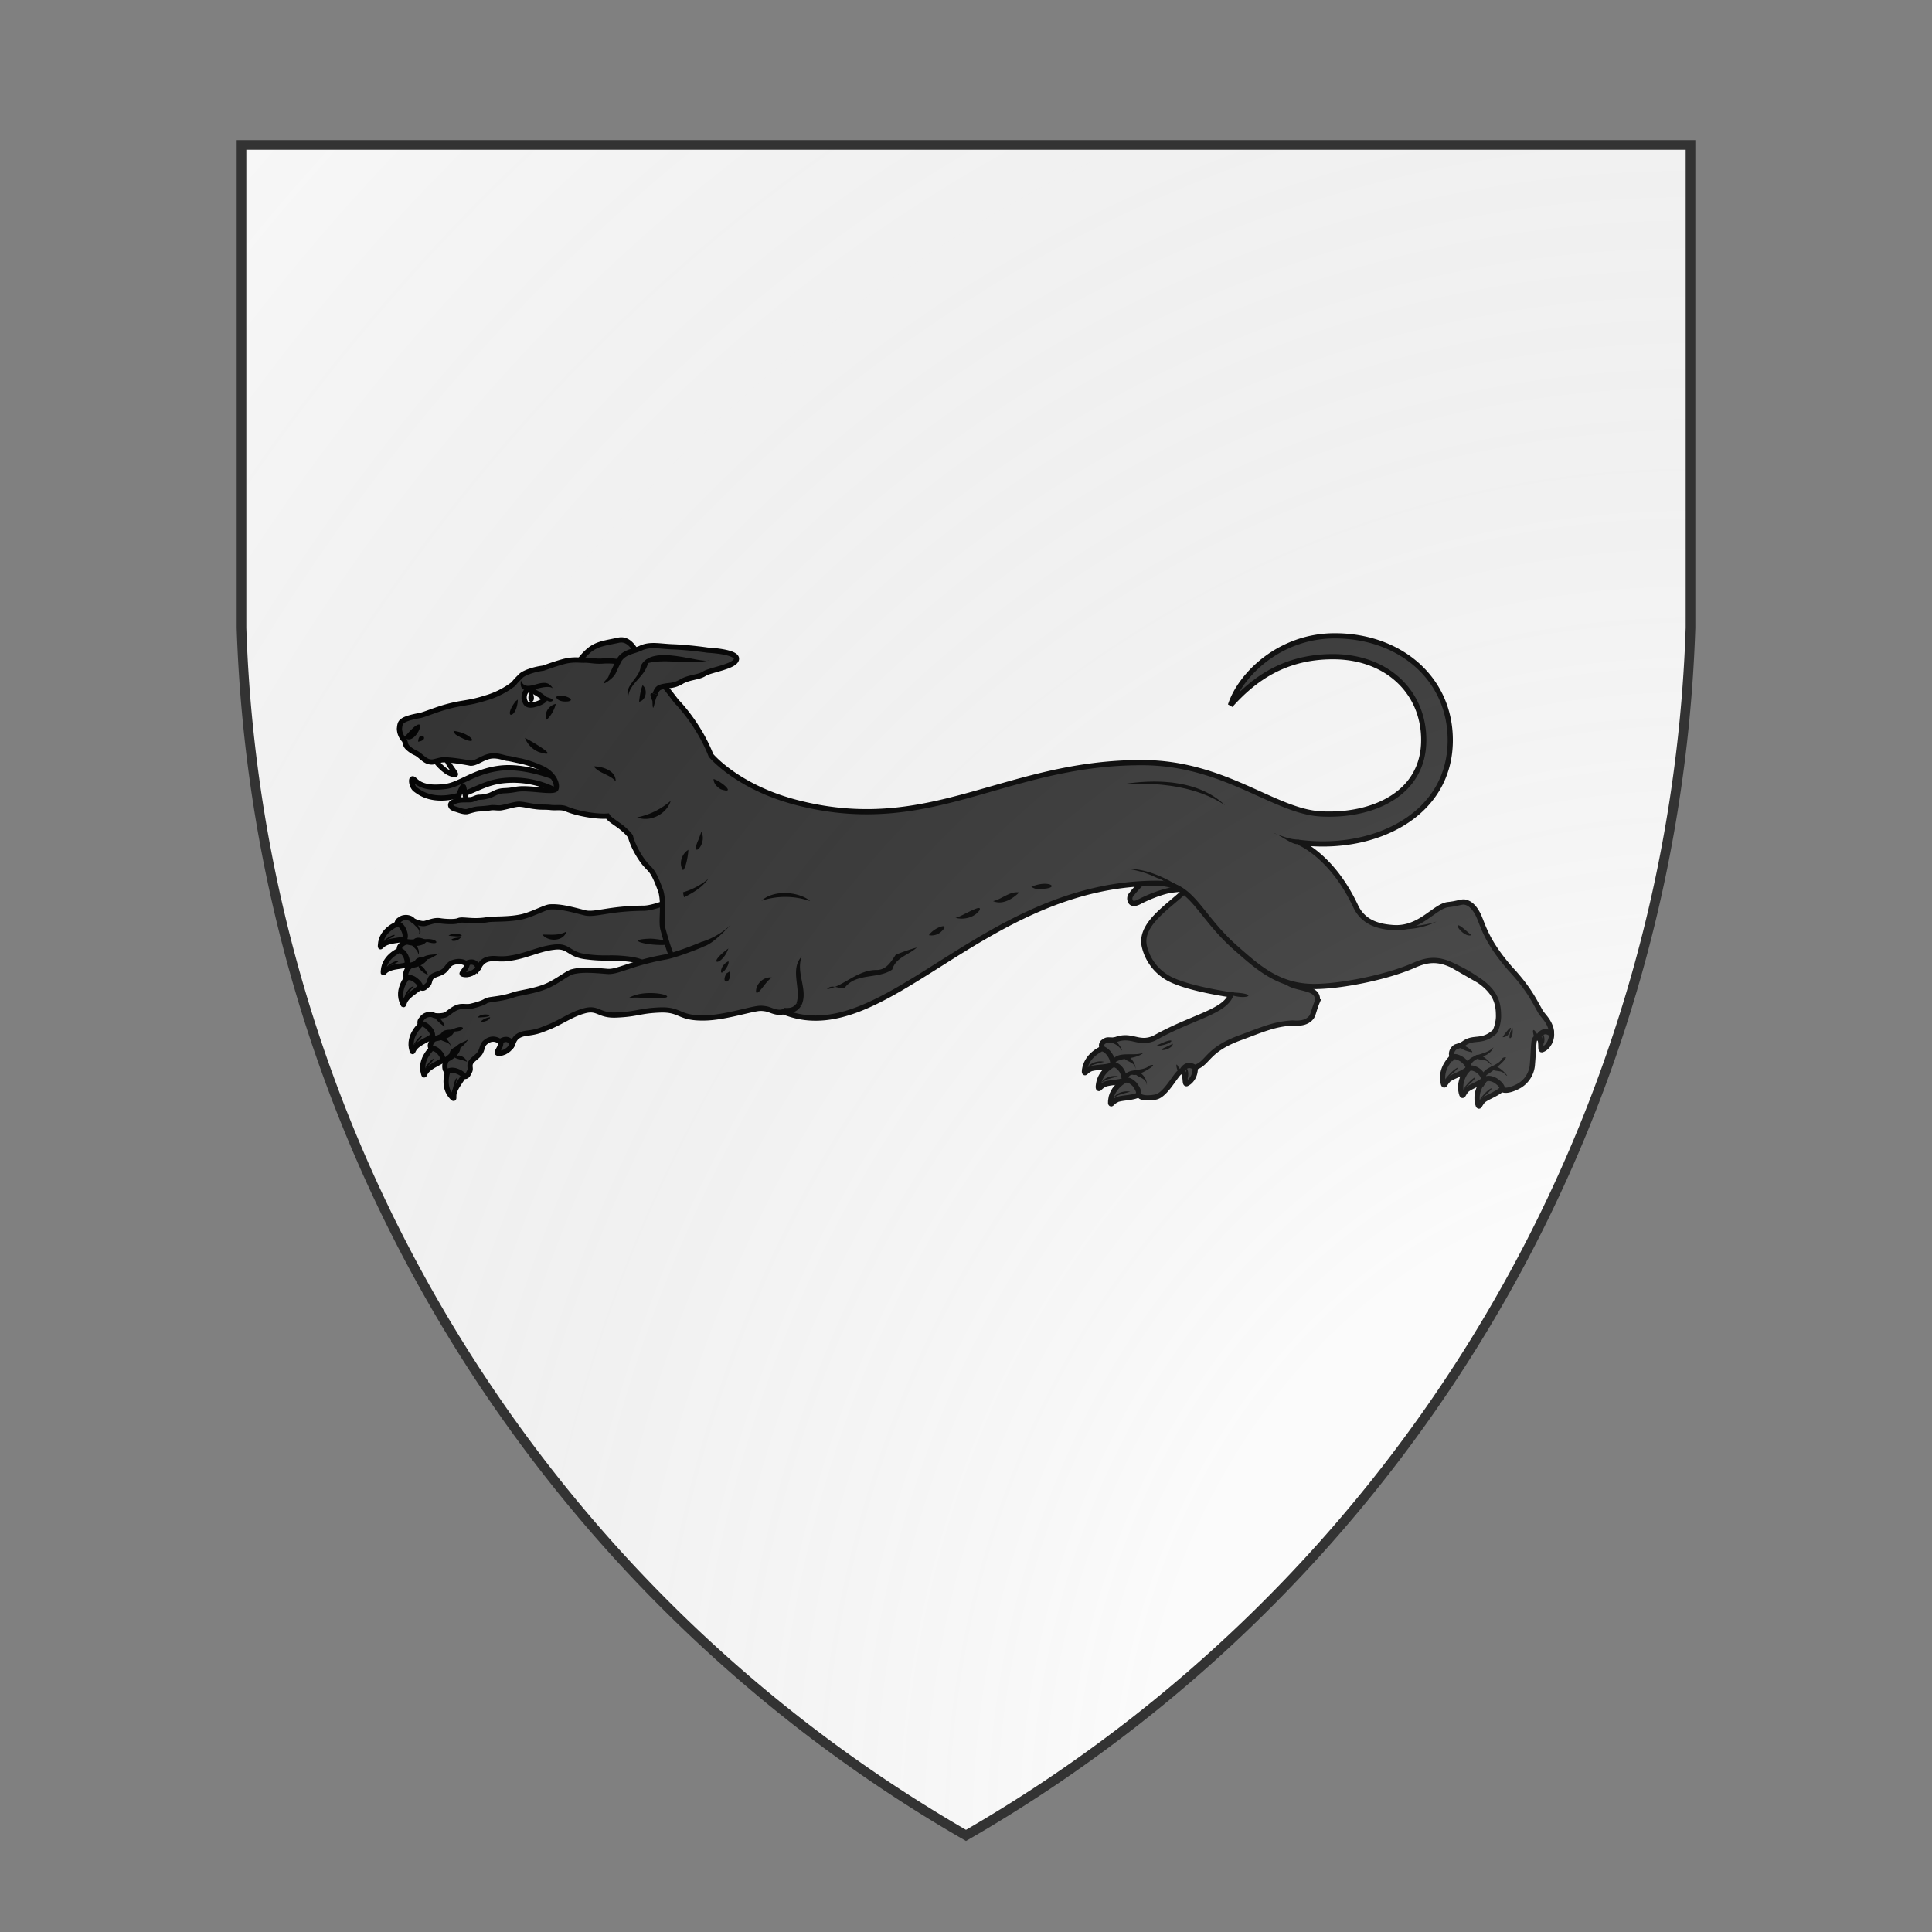 <svg id="coaworld_burg_107_burg_107_s0" width="500" height="500" viewBox="0 10 200 200" xmlns="http://www.w3.org/2000/svg" xmlns:x="http://www.w3.org/1999/xlink"><rect x="0" y="10" width="200" height="200" fill="#808080" stroke="none"/><defs><clipPath id="heater_coaworld_burg_107_burg_107_s0"><path d="m25,25 h150 v50 a150,150,0,0,1,-75,125 a150,150,0,0,1,-75,-125 z"/></clipPath><g id="greyhoundCourant_coaworld_burg_107_burg_107_s0" stroke-width=".36"><path d="M78.06 86.66c-.48-.61-.85-2.72-2.03-2.48-.92.2-1.48.24-2.04.7a3.94 3.94 0 00-.9 1.1"/><path d="M71.69 93.68s-2.07-.87-3.82-.67c-1.83.21-2.82 1.17-3.82 1.27-1.88.24-2.05-.56-2.25-.53-.13.04-.04.56.21.74s.89.7 2.2.56c1.6-.2 2.3-1 3.82-1.17a6.48 6.48 0 013.64.66" class="tertiary"/><path fill="#f6f6f6" d="M65.3 94.26c-.06-.01-.35.58-.35 1.04l.03-.03c.17-.08.43.13.57.13-.08-.32-.2-1.13-.25-1.14zm-.54-.81c.07-.07-.33-.45-.55-.93l-.07-.25c-.2.03-.4.1-.61.1-.04 0-.18.02-.23 0 .23.35.9 1.11 1.46 1.08z"/><path d="M110.22 113.44c-.47.25-1.07.18-1.55.3l-.06.02c-.3.13-.36.29-.41.27-.07-.03 0-.34.05-.48.3-.95 1.39-1.29 1.39-1.3" class="secondary"/><path d="M111.16 114.45c-.46.27-1.06.22-1.53.36l-.06.03c-.3.14-.36.3-.4.28-.08-.02-.02-.33.02-.49.26-.96 1.34-1.34 1.34-1.35m5.22.16c-.36-.57-1.21-.49-.98.31a.3.3 0 00.12.16c.34.24.16.9.33.88.41-.18.69-.75.57-1.26l-.04-.09z" class="secondary"/><path d="M112 115.52c-.47.26-1.06.21-1.54.35l-.05.03c-.3.14-.35.3-.4.28-.07-.02-.01-.33.02-.49.26-.96 1.35-1.34 1.35-1.35" class="secondary"/><path d="M124.24 109.14c-.23.55-.27.9-.4 1.06-.18.24-.53.47-1.3.4-1.3.07-2.12.47-3.76 1.07-2.18.83-2.05 1.7-2.98 2-.35-.23-.64-.17-.85.15a.4.4 0 01-.16.15c-.31.16-1 1.6-1.7 1.74-.44.08-.76.07-.96 0a.3.3 0 01-.21-.27c0-.17-.12-.38-.28-.6l-.03-.03c-.2-.19-.35-.26-.47-.27a.3.3 0 01-.25-.25 1.06 1.06 0 00-.29-.59c-.11-.12-.21-.16-.28-.2a.3.3 0 01-.2-.24 1.14 1.14 0 00-.22-.5 1.02 1.02 0 00-.37-.34.3.3 0 01-.07-.5l.04-.03.04-.03c.18-.11.23-.09.4-.09s.1.03.41-.03c1.11-.4 1.54.38 2.64-.09 2.57-1.46 4.86-1.8 5.29-3 0 0-2.7-.37-4.1-1.03a3.4 3.4 0 01-1.87-2.3c-.42-1.85 2.49-3.15 3.36-4.5l7.16 3.02c-.33.69-1.35 1.67-.9 3.57.22 1.03 2.58.47 2.3 1.73z"/><path d="M66.4 106.7c.15-.65-.56-1.17-.86-.32.17.38-.43.76-.3.84.39.15.93-.1 1.16-.52zm-4.74-2.11c-.46.42-1.48.19-1.97.67-.14.14-.1.08-.1-.03.05-1.1 1.25-1.5 1.25-1.5m1.02 2.65c-.45.41-1.48.19-1.97.66-.14.15-.1.09-.1-.02.06-1.1 1.28-1.51 1.27-1.51m1.59 2.19c-.2.58-1.22.87-1.42 1.51-.06.2-.06.13-.1.04-.49-1 .4-1.9.38-1.92" class="secondary"/><path d="M80.52 101.78s-1.85.88-2.75.9c-2.43.01-3.4.5-4.1.31-.96-.25-1.72-.45-2.4-.4-.32.03-1.1.46-1.8.65-.91.24-2.13.16-2.49.23-1.03.18-1.71-.06-1.99.06-.27.12-1.02.06-1.26.02-.38-.07-.71.09-1.07.18-.25.06-.78-.14-.85-.23-.13-.15-.4-.2-.56-.17-.18.02-.24.08-.38.17-.14.1-.13.26-.13.26s.27-.03.49.5c.15.39.01.54.02.57.01.05.06.18.23.15l-.17.05a.75.75 0 00-.36.27c-.07.09-.07.23-.03.28.03.01.23.07.4.37.24.51.04.68.04.68s.23.07.29.03l-.12.12a.94.94 0 00-.2.44c-.03.11.03.23.09.25.03 0 .25-.06.52.12.47.34.42.56.42.56.22.14.33-.05.49-.18.15-.13.1-.3.23-.49.19-.26.71-.25.98-.56.17-.17.25-.39.5-.48.8-.28 1.09.26.98.04.4-.19.7-.06.8.35.05-.06.04-.07.07-.14.2-.33.45-.58 1.16-.53.58.04.8 0 1.25-.08 1.02-.2 1.82-.62 2.81-.72.98-.1.92.5 2.1.66 1.52.2 1.6-.01 3.07.18s1.13.8 2.98 1.07c1.24.18 2.88.07 3.61.01"/><path d="M62.1 105.1c-.31.01-.77-.12-.77-.12s.6.1.7-.03c.12-.13.5.02.5.02s-.12.1-.43.13zm.15 1.38c-.27.15-.77.17-.77.17s.63-.1.65-.26c.05-.17.48-.18.48-.18s-.08.13-.36.27zm72.48 7.2c-.38.4-.97.52-1.4.8-.25.24-.27.4-.33.4-.07 0-.1-.32-.11-.47-.03-1 .9-1.67.89-1.68m6.61-1.54c-.3-.67-1.3-.63-.98.31.42.21.16.96.33.95.44-.14.76-.74.65-1.26z" class="secondary"/><path d="M135.95 114.34c-.36.4-.96.56-1.36.84-.25.25-.26.42-.32.42-.07 0-.12-.32-.13-.47-.06-1 .84-1.7.83-1.71" class="secondary"/><path d="M137.08 115.07c-.36.4-.95.56-1.36.85-.25.24-.26.42-.32.42-.07 0-.12-.32-.13-.47-.06-1 .84-1.7.83-1.71" class="secondary"/><path d="M116.32 101.3a19.1 19.1 0 00-2.21.14c-1.03.2-2.14.79-2.14.79s-.44.26-.6.01a.43.43 0 01-.01-.44 7.6 7.6 0 011.41-1.42"/><path d="M82.4 92.13s1.85 2.25 6.09 3.3c9.12 2.28 14.2-2.8 23.63-2.8 5.74 0 9.12 3.36 12.37 3.54 3.53.19 7.1-1.35 7.1-5.1 0-3.3-2.53-5.75-6.26-5.75-3.33 0-5.44 1.52-7.08 3.35.68-2.1 3.38-4.79 7.2-4.79 4.5 0 7.97 2.94 7.97 7.2 0 5.25-5.35 7.74-10.47 7.05 0 0 2.29.88 3.95 4.43.56 1.17 1.68 1.4 2.63 1.46 1.83.1 2.8-1.48 3.74-1.59.6-.06.9-.2 1.12-.18.28.04.66.24.99.95.32.7.53 1.76 2.18 3.65 1.26 1.35 1.64 2.18 2.06 2.92.19.34.51.55.71 1.1.11.3.07.5.07.5-.37-.3-.71-.2-.94.25-.1-.06-.25.03-.27.4-.04.35-.04.7-.1 1.42a1.85 1.85 0 01-.89 1.48c-.62.35-1.03.37-1.18.27.01-.22-.2-.44-.49-.63-.57-.3-.76-.01-.76-.01s-.07-.48-.55-.74c-.38-.19-.52-.06-.52-.06s-.07-.34-.44-.62c-.52-.34-.68-.16-.68-.16s-.18-.23.03-.55c.16-.2.2-.17.36-.23.15-.05.12-.01.38-.17.7-.52 1.24-.02 2.12-.8.12-.11.28-.7.28-1.07 0-.8-.11-1.62-1.33-2.47-.83-.55-.93-.61-1.83-1.05l1.83 1.05c-.83-.55-.93-.61-1.83-1.05-1.07-.52-1.81-.4-2.74.02-1.88.81-5 1.43-6.84 1.43-2.47 0-3.93-1.38-5.35-2.62-2.68-2.34-2.98-4.5-5.5-4.5-12.1 0-18.9 11.72-25.8 8.85-.7-.3-1.74-.88-1.98-1.32-.83-.3-2.87.17-3.07-.02l-1-1.5s-.9 2.09-2.22-2.83c-.16-.59.1-1.64-.14-2.6-.65-1.8-.72-1.34-1.34-2.23-.62-.9-.77-1.6-.77-1.6-.6-.76-1.36-1.02-1.58-1.39-.8.06-2.13-.19-2.83-.49-.36-.15-.67-.06-1.07-.1-.38-.05-.68 0-1.11-.07-.31-.03-.72-.14-1.03-.16-.3-.03-.87.18-1.32.25-.21.03-.5-.04-.71 0-.34.05-.54.06-.86.08-.28.03-.54.12-.75.18-.26.04-.56-.1-.81-.17-.09-.02-.28-.1-.31-.19-.07-.13.02-.24.12-.28.18-.1.33-.13.52-.16.22-.02.49-.01.7-.02.2-.01.4-.17.61-.17.22 0 .35-.03.56-.08.3-.06.49-.24.82-.32.34-.09.37 0 1.2-.15s2.57.27 2.71-.03c.13-.31-.14-1.02-.93-1.4a7.88 7.88 0 00-1.49-.52c-.18-.02-.74-.17-.91-.18-.2-.01-.61-.21-1.09-.17-.62.06-1.04.52-1.48.5-.27-.06-1.45-.26-1.91-.23-.18 0-.58.15-.75.15-.48 0-.7-.4-1.1-.62a1.85 1.85 0 01-.56-.37c-.23-.21-.13-.4-.28-.56a1.17 1.17 0 01-.3-.75c.02-.15.02-.4.19-.51.22-.22 1-.36 1.22-.4.22-.03 1.13-.41 1.83-.6 1.16-.32 1.52-.23 2.68-.6a5.72 5.72 0 001.94-.97c.15-.18.18-.23.55-.59.24-.21.9-.43 1.52-.51.51-.18 1.05-.37 1.5-.48.62-.14.96-.06 1.36-.07.34-.01.72.1 1.24.06 1.42-.1 2.5.44 3.44.99.5.29.81.7 1.67 1.82.01 0 1.5 1.5 2.36 3.7z"/><path d="M68.74 111.95c.03-.65-.76-1.05-.91-.16.24.34-.3.82-.16.89.42.07.93-.26 1.07-.73zm-5.25-.77c-.28.55-1.32.68-1.62 1.28-.08.18-.07.12-.1.03-.33-1.05.67-1.84.66-1.84m1.86 2.14c-.29.54-1.32.68-1.62 1.28-.08.18-.07.12-.1.03-.33-1.05.68-1.85.67-1.86m2.23 1.52c.01.62-.85 1.23-.82 1.91.01.2-.01.14-.1.07-.77-.77-.27-1.93-.28-1.93" class="secondary"/><path d="M88.45 109.34a.83.83 0 01-.54.38c-.12.02-.27.03-.38.02-.2.15-.47.14-.7.08-.25-.06-.46-.18-.71-.21a1.62 1.62 0 00-.54 0c-.72.11-2.32.61-3.57.64-1.87.05-1.65-.6-3.12-.55-1.48.06-1.53.29-3.07.35-1.18.04-1.21-.55-2.16-.29-.96.26-1.64.82-2.61 1.18-.42.17-.67.27-1.25.35-.7.07-.92.32-1.05.66-.03.07-.01.09-.05.15-.17-.4-.48-.47-.85-.22.16.2-.35-.49-1 .04-.22.16-.22.4-.32.62-.15.38-.65.56-.74.87-.06.21.05.35-.05.53-.1.18-.15.4-.4.34 0 0-.04-.23-.58-.39-.33-.08-.52.04-.54.06-.06 0-.16-.1-.17-.2a.9.9 0 01.11-.63c-.05.05-.29.06-.29.06s.13-.21-.27-.62c-.25-.23-.45-.21-.49-.21a.26.26 0 01-.06-.28c.06-.21.2-.32.25-.38l.14-.1c-.15.08-.22-.04-.26-.08-.02-.02.07-.21-.21-.52-.38-.43-.63-.31-.63-.31s-.06-.15.03-.29c.11-.13.15-.21.31-.3.16-.08.42-.13.6-.02.08.05.65.07.87-.07.3-.22.57-.47.95-.53.25-.03.51.03.75-.03.17-.04.74-.18 1-.35.24-.16.96-.1 1.94-.44.34-.13 1.52-.25 2.36-.64.67-.31 1.36-.86 1.66-.94.68-.18 1.47-.11 2.44-.03.73.06 1.63-.58 4.03-1 .9-.18 2.56-.88 2.56-.88"/><path d="M64.08 111.5c-.29.12-.78.2-.78.2s.62-.16.66-.32c.06-.15.49-.14.49-.14s-.09.14-.37.26zm.62 1.25c-.22.23-.65.43-.65.43s.51-.32.5-.48c-.02-.16.37-.33.37-.33s-.01.15-.22.38zM78.55 87.9c.05-.16.11-.31.23-.4.08-.08.42-.16.79-.19a1.9 1.9 0 00.76-.25c.55-.34 1.23-.3 1.62-.57.4-.26 2.16-.49 2.21-1.01s-1.98-.61-1.98-.61-1.2-.18-2.36-.23c-.95-.03-1.61-.22-2.27.09-.56.26-1.24.26-1.56.96l-.37.78"/><path fill="#f6f6f6" d="M70.95 88.24c-.1.17-.49.34-.8.4s-.49 0-.57-.2c-.19-.34 0-.82.22-.82.21-.05.8.34 1.15.62z"/><g fill="#000" stroke="none"><path d="M80.47 101.58a4.78 4.78 0 001.75-.93c-.42.58-1.05.97-1.68 1.27l-.04-.17zm-18.23 2.88c.24-.46-.84-.74-.26-1.03-.1.06.65.93.26 1.03zm2.9.23c-.4.5-1.25.09 0 0zm-.85-.12c.55-.38 1.73.24 0 0zm-4.53.4c.77-.66 1.36-.53 0 0zm2.68-.11c1.18-.27 1.5.64 0 0zm-.24 1.02c0-.44-.71-.63-.44-.97.26.16.6.71.44.97zm-2.22.87c.64-.62 1.57-.58 0 0zm2.5-.64c.3-.29.86-.18 1.19-.33-.3.16-.93.66-1.2.33zm.4 1.18c-1.1-.5-.6-1.22 0 0zm-1.63 1.6c0-.34.44-.87.64-.8-.26.23-.44.52-.64.8zm18.12-3.69c-1.25.11-3.1-.36-1.15-.42.38.01.75.09 1.13.13zm-6.94-.92c-.2.7-1.25.74-1.67.22.56-.01 1.16.09 1.67-.22zM69.98 87.6c.68 1.14-.64 1.1 0 0zm41.05 12.35c1.45-.02 2.8.65 4 1.42-.44.42-1.2-.64-1.83-.77a6.54 6.54 0 00-2.17-.65zm10.21-2.45c.56.2 1.13.45 1.74.44.2.92-1.44-.45-1.74-.44zm-10.35-3.39c2.32-.36 5.17-.27 6.98 1.46-1.98-1.33-4.63-1.58-6.98-1.46zm24.72 20.42c-.14-.96 1.05-.82 1.43-1.52.75-.32-.64.92-1.1 1.17-.15.17.06.44-.33.35z"/><path d="M136.22 113.64c.44-.42 1.57 1.07.93.45-.28-.3-.82-.05-.93-.45zm-1.29-1.02c-1.2-.2-1.03-.86-.15-.22.03.06.2.15.15.22zm2.1-1.04c.34-.54.86-1.06.38-.16-.1.1-.23.16-.37.16zm.68-.66c.14.86-.53 1.08 0 0zm-4.65 3.57c.81-1.03 1.48-1.1 0 0zm6.2-2.8c-.23-.6-.16-.9.23-.2l-.13.12zm-9.72-7.83c.97.18 2.22-.01 2.93-.26-.91.47-1.96.58-2.97.53l.03-.17zm5.34.68c-.65.22-1.6-1.42-.33-.28l.33.28zm4.8 6.67c.5.3.06 1.53.08.25a1.1 1.1 0 00-.09-.25zm-5.15 2.55c-.12-1.12 1.32-.83 1.87-1.49-.33.86-1.5.55-1.62 1.44l-.17.03z"/><path d="M135.13 112.87c.44-.42 1.58 1.06.93.45-.28-.31-.81-.05-.93-.45zm-.82 2.3c.78-1.07 1.41-1.1 0 0zm1.13.75c.62-.96 1.52-1.2 0 0zm-38-11.38c.4-.6 1.62-.93.8-.2a.98.98 0 01-.8.2zm1.83-1.2c.3 0 1.96-1.09 1.65-.5-.36.49-1.08.66-1.65.5zm2.6-1.15c.6-.13 1.15-.7 1.8-.6-.46.45-1.15.88-1.8.6zm2.64-.99c1.3-.56 2.22.2.33.15a1 1 0 01-.33-.15zm-14.1 7.07c1.13-.2 2.03-1.28 3.34-1.33.73.04 1.05-.53 1.4-1.05a13 13 0 011.46-.5c-.6.54-1.45.68-1.7 1.52-.99.69-2.49.2-3.29 1.27-.38.1-.9-.31-1.21.09zm-8.67-3.26a5.12 5.12 0 002.05-1.21c-.16.15-1.22 1.34-1.9 1.52zm-17.75 5.83c-1.29-.95-.24-.9.04-.01zm3.17-.64c-.04.35-1.07.44-.35.1.11-.06.23-.08.35-.1zm-.86.02c.32-.45 1.66-.04 0 0zm-4.45 1.94c.44-.83 1.15-1.04 0 0zm2.47-1.01c1.33-.71 1.23.23 0 0zm.12 1.06c-.14-.43-.96-.27-.73-.76.32.08.71.46.73.76zm-1.8 1.57c.44-.84 1.15-1.04 0 0zm2.14-1.46c.17-.41.76-.39.99-.72-.23.25-.64.94-1 .72zm.78.96c-.25-.15-1.41-.3-.55-.44.24.04.48.2.55.44zm-.99 2.09c.1-1.12.58-1.41 0 0zm21.32-13.21c.9-.82 2.67-.59 3.36.03a5.24 5.24 0 00-3.36-.03zm-2.29 3.3c-.44 1.26-1.62 1.18 0 0zm0 .88c.13.26-.63 1.2-.49.57a.89.89 0 01.5-.57zm.11.69c.13.94-.69.91-.24.15zm2.93.44c-.4.11-.97 1.28-1.13 1-.04-.58.57-1.12 1.13-1zm-9.94 1.42c1.35-.87 4.46.14 1.32 0-.44-.03-.88-.08-1.32 0zm-7.14-17.97c.67.35 2.51 1.45.96.98a1.73 1.73 0 01-.96-.98zm4.75 1.97c.61 0 1.54.3 1.51 1.03-.4-.48-1.13-.53-1.51-1.03zm-9.68-2.45c1.45.18 1.89 1.29.16.26a.57.57 0 01-.16-.26zm6.44-.77c-.23-.46.16-1 .62-1.09a2.3 2.3 0 01-.62 1.09zm.64-1.56c.3-.32 1.52.2.8.3-.29.02-.66 0-.8-.3zm7.02-.16c-.23.26-.34 1.58-.37.43-.37-.82.1-.47.37-.43zm-1.05-.66c.38.3.24 1.04-.24 1.14.04-.39.1-.78.24-1.14zm-1.9-.75c-.23.4-1.25 1-.55.3.23-.23.09-.69.56-.3z"/><path d="M76.68 88.1c-.28-.8.84-1.33.86-2.11.75-1.66 4.25-.1 4.78-.44-1.4.4-2.9-.13-4.27.21-.2.96-1.28 1.37-1.37 2.34zm-15.44 2.78c1.98-2.36.8.86 0 0zm.95.31c.03-.87.91-.14 0 0zm6.88-2.91c-.04 1.35-1.1 1.4-.18.15l.01-.02zm.21-1.32c.4 1.02 1.63-.48 2.2.54-.6-.44-2.4.88-2.2-.54zM71 88.1c1.09.22-.02.59 0 0zm39.78 26.43c.18-.95 1.32-.47 1.9-1 .84-.25-.84.82-1.17.64-.42-.02-.31.61-.73.36z"/><path d="M111.64 113.9c.48.01.88.6.84 1-.03-.64-.9-.5-.84-1zm-.88-1.4c-.19-.3-.5-.51-.84-.57.04-.78.9.45.84.57zm2.32-.3c1.6-.84 1.31-.09 0 0zm1.2-.17c-.05.47-1.34.58-.48.23l.48-.23zm-5.9 1.65c.23-.37.8-.5 1.16-.4-.4.1-.81.17-1.17.4zm6.32.39c-.17-.21-.3-.98-.01-.37.22.18.25.16 0 .37zm.37-.5c.5.2.15 1.56.12.34a.86.86 0 00-.12-.34zm-5.08-.13c.25-1.07 1.58-.46 2.3-.81-.7.58-1.67.26-2.17.84z"/><path d="M110.85 112.8c.49.01.88.61.85 1-.03-.63-.9-.49-.85-1zm-1.51 1.93c.22-.4.77-.53 1.15-.45-.39.12-.82.18-1.15.45zm.83 1.06c.22-.4.78-.53 1.16-.45-.4.12-.83.18-1.16.45zm8.13-7.3c2 .06 1.12.56-.03.17l.03-.17zm-30 .75c.34-1.01-.48-2.34.37-3.24-.46 1.14.51 2.38-.06 3.44l-.31-.2zm-11-12.83a5.08 5.08 0 002.32-1.14c-.28.91-1.41 1.5-2.32 1.14zm5.28-2.65c.58.18 1.59 1.08.5.71-.26-.15-.5-.39-.5-.71zm-1.74 4.88c-.02.44-.18 1.29-.37 1.41-.32-.44-.08-1.14.37-1.4zm.9-1.24c.45.95-.84 1.95-.2.54l.2-.54z"/></g></g><radialGradient id="backlight" cx="100%" cy="100%" r="150%"><stop stop-color="#fff" stop-opacity=".3" offset="0"/><stop stop-color="#fff" stop-opacity=".15" offset=".25"/><stop stop-color="#000" stop-opacity="0" offset="1"/></radialGradient></defs><g clip-path="url(#heater_coaworld_burg_107_burg_107_s0)"><rect x="0" y="0" width="200" height="200" fill="#fafafa"/><g fill="#333333" stroke="#000"><style>
      g.secondary,path.secondary {fill: #333333;}
      g.tertiary,path.tertiary {fill: #333333;}
    </style><use x:href="#greyhoundCourant_coaworld_burg_107_burg_107_s0" transform="translate(-50 -50) scale(1.5)"/></g></g><path d="m25,25 h150 v50 a150,150,0,0,1,-75,125 a150,150,0,0,1,-75,-125 z" fill="url(#backlight)" stroke="#333"/></svg>